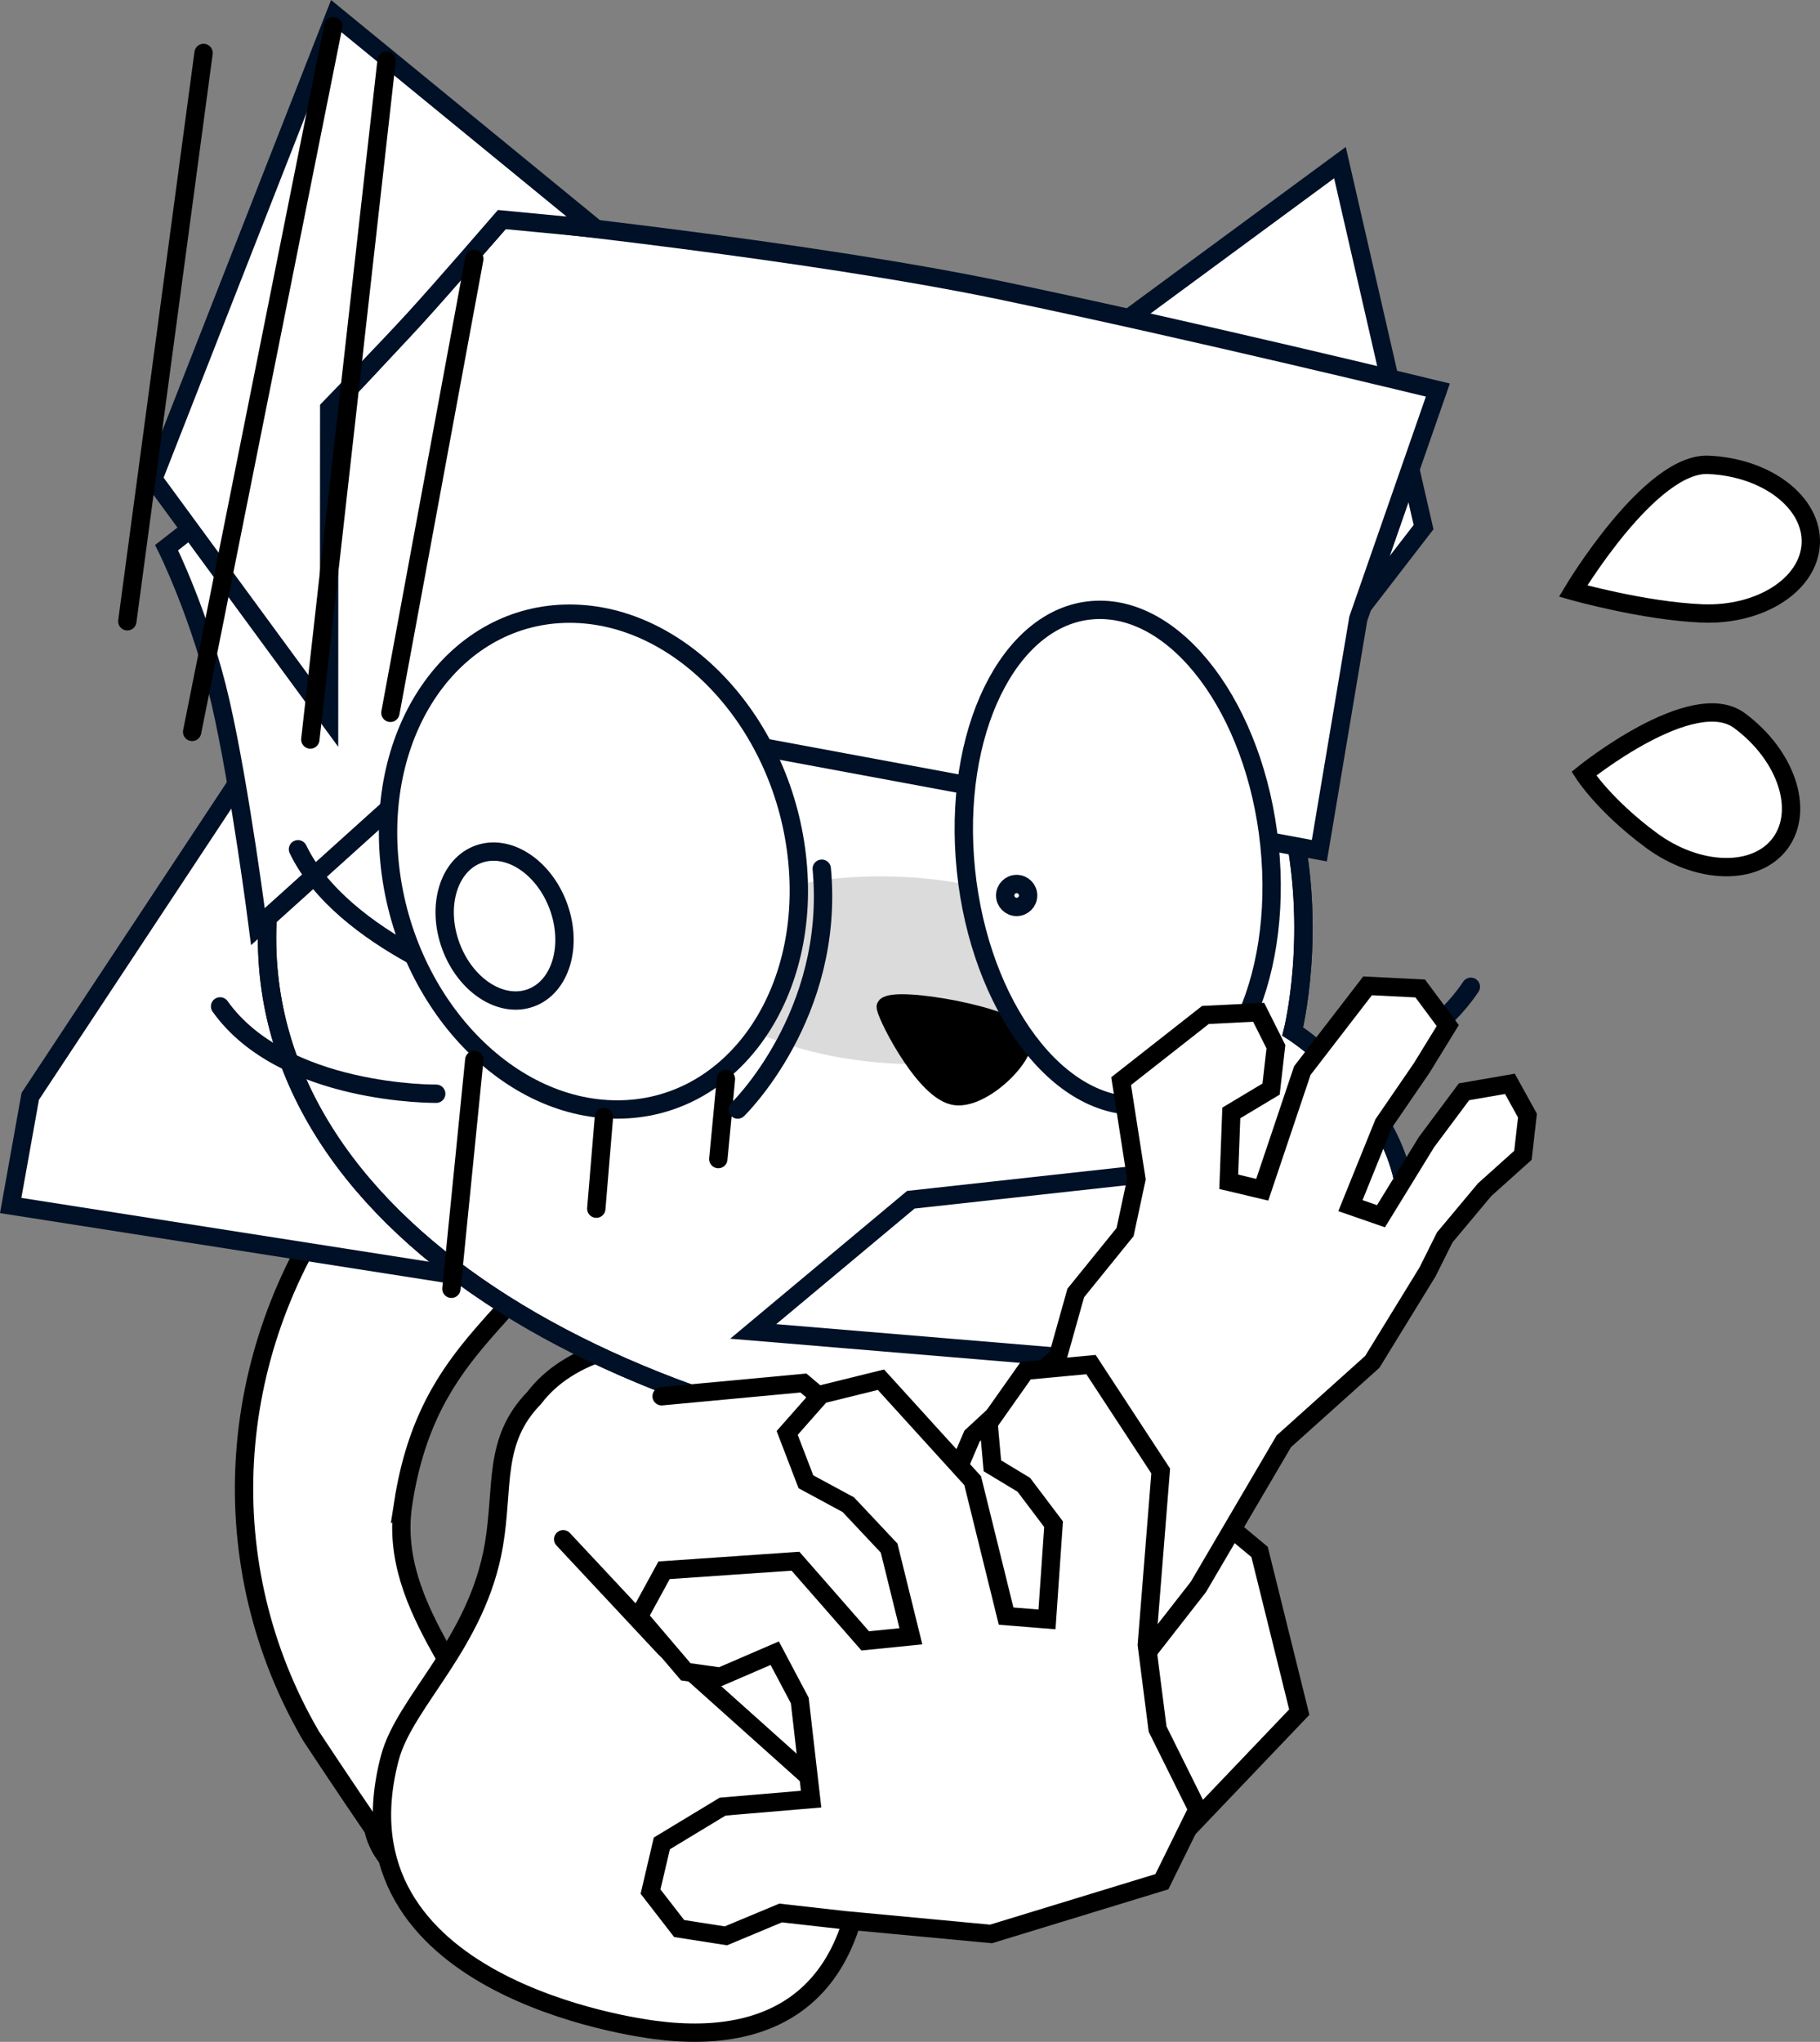 <svg version="1.1" xmlns="http://www.w3.org/2000/svg" xmlns:xlink="http://www.w3.org/1999/xlink" width="119.068" height="133.537" viewBox="0,0,119.068,133.537"><rect x="0" y="0" width="119.068" height="133.537" fill="#808080" stroke="none"/><g transform="translate(-202.639,-113.911)"><g stroke-miterlimit="10"><g stroke-linecap="butt"><path d="M229.019,212.219c-1.1,7.109 5.5,12.322 6.625,18.429c0.594,1.293 0.575,2.845 -0.188,4.173c-0.02,0.035 -0.04,0.069 -0.061,0.103c-0.167,0.536 -0.53,0.907 -1.012,1.16c-1.42,1.155 -3.46,1.381 -5.142,0.415c-0.011,-0.006 -0.022,-0.013 -0.033,-0.019c-1.144,-0.67 -1.888,-1.764 -2.148,-2.967c-1.797,-2.622 -4.048,-6.025 -4.068,-6.059c-6.51,-11.149 -5.701,-24.91 1.931,-35.594c1.892,-2.648 5.419,-7.215 8.588,-7.551c4.478,-0.474 8.828,3.988 6.98,8.256c-3.327,7.684 -9.814,8.94 -11.473,19.655z" fill="#ffffff" stroke="none" stroke-width="0.5"/><path d="M229.019,212.219c-1.1,7.109 5.5,12.322 6.625,18.429c0.594,1.293 0.575,2.845 -0.188,4.173c-0.02,0.035 -0.04,0.069 -0.061,0.103c-0.167,0.536 -0.53,0.907 -1.012,1.16c-1.42,1.155 -3.46,1.381 -5.142,0.415c-0.011,-0.006 -0.022,-0.013 -0.033,-0.019c-1.144,-0.67 -1.888,-1.764 -2.148,-2.967c-1.797,-2.622 -4.048,-6.025 -4.068,-6.059c-6.51,-11.149 -5.701,-24.91 1.931,-35.594c1.892,-2.648 5.419,-7.215 8.588,-7.551c4.478,-0.474 8.828,3.988 6.98,8.256c-3.327,7.684 -9.814,8.94 -11.473,19.655z" fill="none" stroke="#000000" stroke-width="1.2"/></g><path d="M259.112,234.123c-0.118,9.522 -5.121,13.671 -13.632,12.544c-1.15,-0.152 -21.304,-2.796 -17.335,-17.795c0.98,-3.702 5.714,-7.467 6.807,-13.936c0.649,-3.837 -0.08,-6.813 2.635,-9.601c4.525,-5.987 18.011,-4.34 22.312,0.78c4.359,5.189 1.269,10.857 -0.21,16.632c-0.414,1.618 0.043,5.842 -0.655,8.462c0.093,1.072 0.086,2.155 0.077,2.913z" fill="#ffffff" stroke="#000000" stroke-width="1.2" stroke-linecap="butt"/><path d="M298.864,178.446c-3.519,5.245 -10.41,6.302 -10.41,6.302" fill="none" stroke="#001026" stroke-width="1.2" stroke-linecap="round"/><path d="M298.993,189.393c-4.196,4.757 -10.218,2.588 -10.218,2.588" fill="none" stroke="#001026" stroke-width="1.2" stroke-linecap="round"/><path d="M275.977,135.09l14.324,-10.544l5.47,23.839l-12.257,15.883z" fill="#ffffff" stroke="#001026" stroke-width="1.2" stroke-linecap="round"/><path d="M239.227,198.368l-35.889,-5.617l1.281,-7.142l16.324,-24.697z" fill="#ffffff" stroke="#001026" stroke-width="1.2" stroke-linecap="round"/><g stroke="#001026" stroke-width="1.2" stroke-linecap="butt"><path d="M266.269,147.256c27.586,7.93 20.943,34.113 20.943,34.113c0,0 12.544,8.026 5.074,18.676c-9.103,12.979 -25.849,9.662 -32.991,8.211c-25.623,-5.204 -46.516,-21.301 -36.725,-44.174c6.82,-15.934 26.527,-21.762 43.7,-16.825z" fill="#ffffff"/><path d="M266.269,147.256c27.586,7.93 20.943,34.113 20.943,34.113c0,0 12.544,8.026 5.074,18.676c-9.103,12.979 -25.849,9.662 -32.991,8.211c-25.623,-5.204 -46.516,-21.301 -36.725,-44.174c6.82,-15.934 26.527,-21.762 43.7,-16.825z" fill="none"/></g><path d="M275.058,178.067c-0.174,3.371 -6.393,5.79 -13.892,5.404c-7.498,-0.387 -13.436,-3.432 -13.262,-6.803c0.174,-3.371 6.393,-5.79 13.892,-5.404c7.498,0.387 13.436,3.432 13.262,6.803z" fill="#dbdbdb" stroke="none" stroke-width="0" stroke-linecap="butt"/><path d="M235.945,159.705l-16.432,14.806c0,0 -1.154,-9.016 -2.442,-14.651c-1.288,-5.635 -3.531,-10.132 -3.531,-10.132c0,0 6.585,-5.081 10.169,-8.587c3.583,-3.506 11.838,-12.946 11.838,-12.946c0,0 19.888,2.07 32.535,4.702c12.647,2.632 28.625,6.524 28.625,6.524l-5.207,14.956l-2.547,15.17z" fill="#ffffff" stroke="#001026" stroke-width="1.2" stroke-linecap="round"/><path d="M264.992,185.566c-2.046,-0.485 -4.572,-5.675 -4.396,-5.841c0.737,-0.698 8.359,0.65 8.924,1.956c0.499,1.154 -2.693,4.32 -4.527,3.885z" fill="#000000" stroke="#000000" stroke-width="1.2" stroke-linecap="round"/><path d="M235.465,128.271c0,0 -3.791,4.389 -5.714,6.495c-1.835,2.008 -5.574,5.859 -5.574,5.859l-0.01,20.295l-11.503,-15.682l11.892,-30.339l17.054,13.959z" fill="#ffffff" stroke="#001026" stroke-width="1.2" stroke-linecap="round"/><path d="M234.896,178.727c0,0 -9.843,-3.203 -12.763,-9.274" fill="none" stroke="#001026" stroke-width="1.2" stroke-linecap="round"/><path d="M231.177,185.441c0,0 -9.987,0.116 -14.139,-5.712" fill="none" stroke="#001026" stroke-width="1.2" stroke-linecap="round"/><path d="M254.809,170.258c0.861,8.955 -4.416,16.214 -11.786,16.214c-7.371,0 -14.044,-7.259 -14.905,-16.214c-0.861,-8.955 4.416,-16.214 11.786,-16.214c7.371,0 14.044,7.259 14.905,16.214z" fill="#ffffff" stroke="#001026" stroke-width="1.2" stroke-linecap="butt"/><path d="M285.763,170.009c0.645,8.955 -3.309,16.214 -8.833,16.214c-5.523,0 -10.524,-7.259 -11.169,-16.214c-0.645,-8.955 3.309,-16.214 8.833,-16.214c5.523,0 10.524,7.259 11.169,16.214z" fill="#ffffff" stroke="#001026" stroke-width="1.2" stroke-linecap="butt"/><path d="M264.753,228.629l10.698,-21.203l9.592,7.982l2.597,10.477l-8.572,8.98z" fill="#ffffff" stroke="#000000" stroke-width="1.2" stroke-linecap="round"/><path d="M251.916,200.986l10.312,-8.612l20.083,-2.21l-10.189,12.506z" fill="#ffffff" stroke="#001026" stroke-width="1.2" stroke-linecap="round"/><path d="M245.924,205.226l9.277,-0.866l9.001,7.62l-0.564,1.905l2.597,-6.061l5.615,-5.195l1.167,-4.156l3.226,-3.983l0.742,-3.464l-1,-6.408l5.516,-4.329l3.483,-0.173l1.128,2.251l-0.316,2.771l-2.602,1.559l-0.168,4.503l2.192,0.52l2.622,-7.793l4.269,-5.542l3.444,0.173l1.801,2.425l-1.702,2.771l-2.493,3.637l-2.172,5.369l1.999,0.693l2.978,-4.849l2.454,-3.29l3.003,-0.52l1.148,2.078l-0.297,2.598l-2.508,2.251l-2.607,3.117l-1.123,2.251l-3.616,5.888l-5.789,5.195l-5.59,9.525l-6.491,8.313l-12.557,9.871l-15.87,-14.201l-6.636,-7.1" fill="#ffffff" stroke="#000000" stroke-width="1.2" stroke-linecap="round"/><path d="M250.131,184.477l-0.499,5.238" fill="none" stroke="#000000" stroke-width="1.2" stroke-linecap="round"/><path d="M241.65,192.958l0.499,-5.987" fill="none" stroke="#000000" stroke-width="1.2" stroke-linecap="round"/><path d="M233.668,183.23l-1.497,14.967" fill="none" stroke="#000000" stroke-width="1.2" stroke-linecap="round"/><path d="M215.957,117.375l-4.989,37.168" fill="none" stroke="#000000" stroke-width="1.2" stroke-linecap="round"/><path d="M215.209,161.777l9.23,-46.148" fill="none" stroke="#000000" stroke-width="1.2" stroke-linecap="round"/><path d="M222.941,162.276l4.989,-44.402" fill="none" stroke="#000000" stroke-width="1.2" stroke-linecap="round"/><path d="M228.18,160.53l5.488,-29.684" fill="none" stroke="#000000" stroke-width="1.2" stroke-linecap="round"/><path d="M278.371,226.991l2.609,5.256l-2.329,4.728l-11.177,3.416l-9.62,-0.903l-4.146,-0.467l-3.579,1.494l-3.059,-0.478l-1.872,-2.416l0.74,-3.152l3.977,-2.405l5.788,-0.49l-0.742,-6.452l-1.638,-3.092l-3.555,1.534l-2.263,-0.315l-3.077,-3.611l1.655,-3.031l8.596,-0.593l4.565,5.211l2.986,-0.3l-1.424,-5.768l-2.668,-2.838l-2.775,-1.5l-1.226,-3.194l2.22,-2.515l3.914,-0.966l6.002,6.604l2.187,8.857l2.675,0.214l0.43,-6.225l-1.948,-2.579l-2.055,-1.241l-0.249,-2.78l2.429,-3.441l4.272,-0.399l4.56,6.96l-0.908,11.37z" fill="#ffffff" stroke="#000000" stroke-width="1.2" stroke-linecap="round"/><path d="M313.998,154.029c-3.816,-0.154 -8.443,-1.463 -8.443,-1.463c0,0 5.018,-8.408 8.835,-8.254c3.816,0.154 6.822,2.454 6.714,5.137c-0.108,2.683 -3.289,4.734 -7.106,4.58z" fill="#ffffff" stroke="#000000" stroke-width="1.2" stroke-linecap="butt"/><path d="M310.653,168.856c-3.07,-2.272 -4.395,-4.349 -4.395,-4.349c0,0 7.11,-5.741 10.181,-3.469c3.07,2.272 4.264,5.864 2.666,8.023c-1.598,2.159 -5.381,2.067 -8.452,-0.205z" fill="#ffffff" stroke="#000000" stroke-width="1.2" stroke-linecap="butt"/><path d="M239.172,173.187c0.949,2.593 0.141,5.272 -1.804,5.984c-1.945,0.712 -4.291,-0.814 -5.24,-3.407c-0.949,-2.593 -0.141,-5.272 1.804,-5.984c1.945,-0.712 4.291,0.814 5.24,3.407z" fill="#ffffff" stroke="#001026" stroke-width="1.2" stroke-linecap="butt"/><path d="M269.9,172.475c0,0.414 -0.336,0.75 -0.75,0.75c-0.414,0 -0.75,-0.336 -0.75,-0.75c0,-0.414 0.336,-0.75 0.75,-0.75c0.414,0 0.75,0.336 0.75,0.75z" fill="#ffffff" stroke="#001026" stroke-width="1.2" stroke-linecap="butt"/><path d="M256.4,170.725c0.886,9.579 -5.5,15.75 -5.5,15.75" fill="none" stroke="#001026" stroke-width="1.2" stroke-linecap="round"/></g></g></svg>